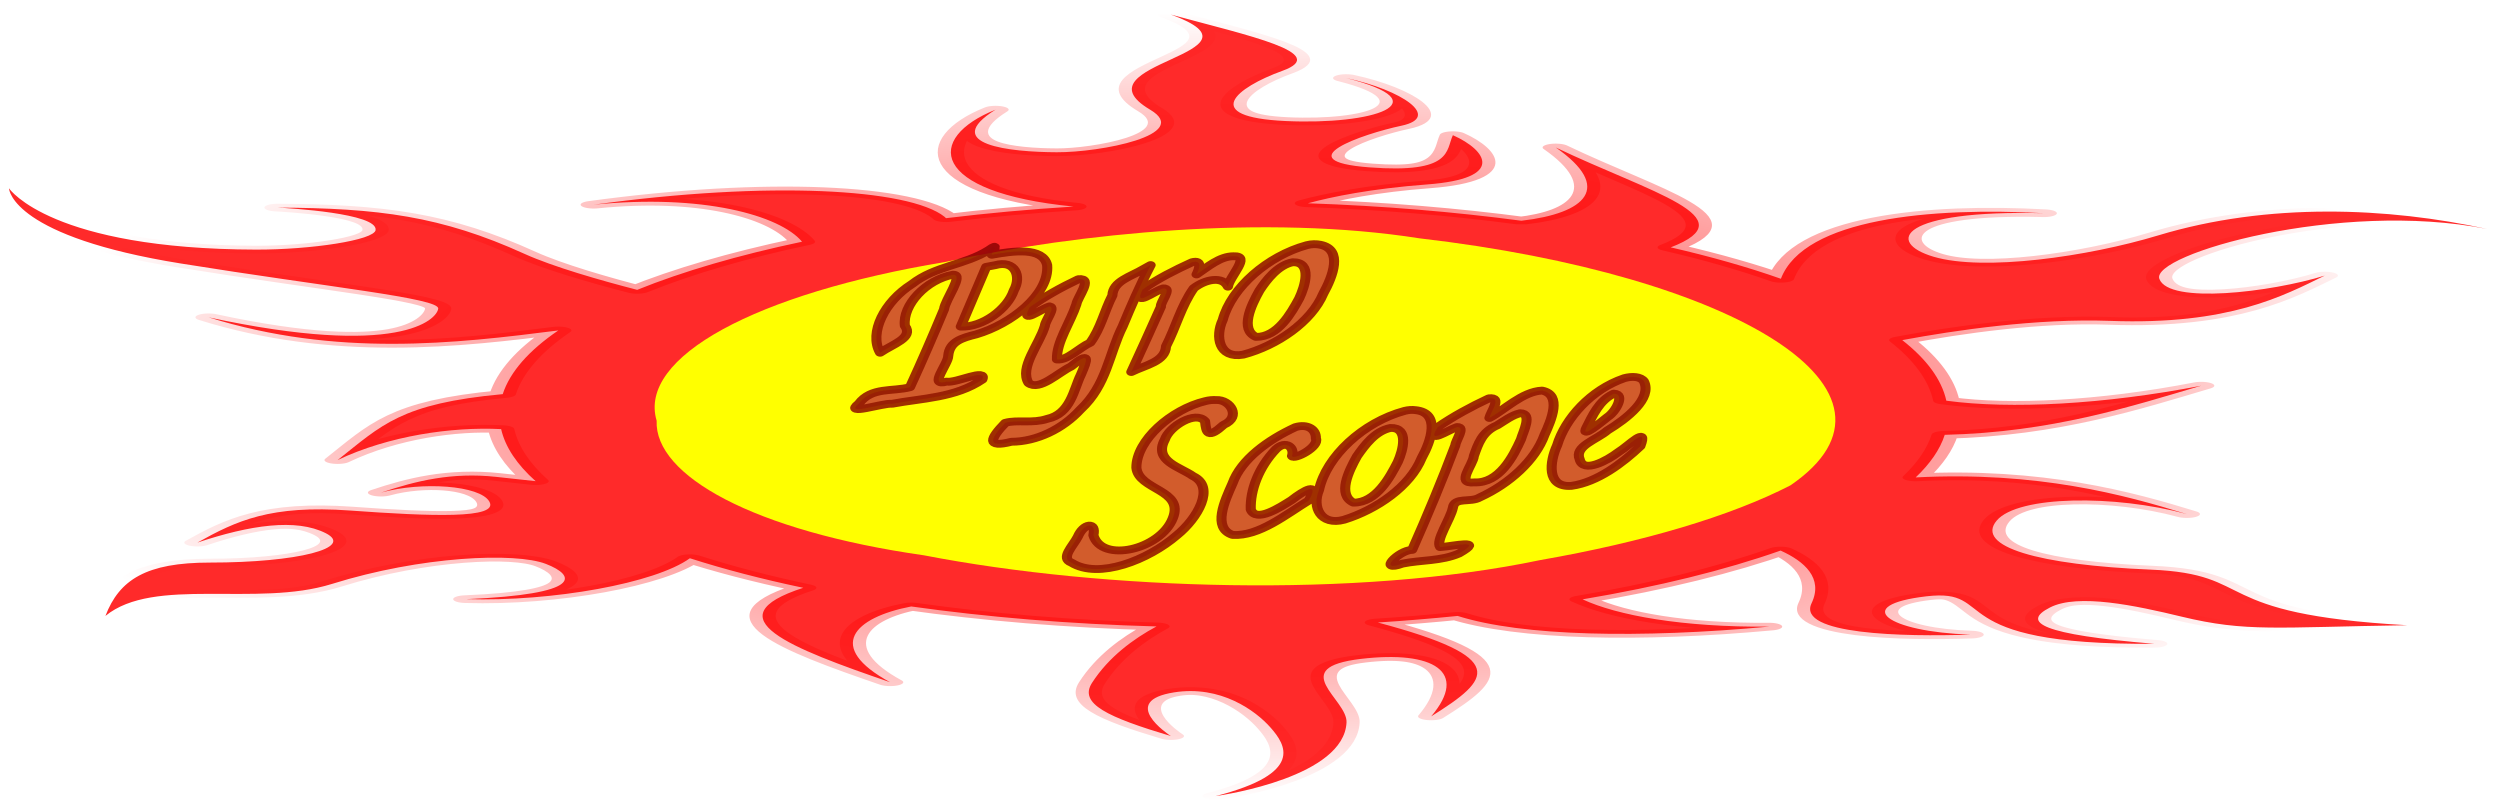 <?xml version="1.0" encoding="UTF-8" standalone="no"?>
<!-- Created with Inkscape (http://www.inkscape.org/) -->
<svg
   xmlns:dc="http://purl.org/dc/elements/1.1/"
   xmlns:cc="http://creativecommons.org/ns#"
   xmlns:rdf="http://www.w3.org/1999/02/22-rdf-syntax-ns#"
   xmlns:svg="http://www.w3.org/2000/svg"
   xmlns="http://www.w3.org/2000/svg"
   xmlns:xlink="http://www.w3.org/1999/xlink"
   xmlns:sodipodi="http://sodipodi.sourceforge.net/DTD/sodipodi-0.dtd"
   xmlns:inkscape="http://www.inkscape.org/namespaces/inkscape"
   height="48"
   id="img"
   inkscape:version="0.46"
   sodipodi:docname="logo-wide.svg"
   sodipodi:version="0.32"
   version="1.0"
   width="150"
   inkscape:output_extension="org.inkscape.output.svg.inkscape">
  <sodipodi:namedview
     bordercolor="#666666"
     borderopacity="1.0"
     grid_units="mm"
     height="297mm"
     id="base"
     inkscape:current-layer="layer1"
     inkscape:cx="75"
     inkscape:cy="24"
     inkscape:document-units="mm"
     inkscape:pageopacity="0.0"
     inkscape:pageshadow="2"
     inkscape:window-height="885"
     inkscape:window-width="1679"
     inkscape:window-x="236"
     inkscape:window-y="121"
     inkscape:zoom="3.7193817"
     pagecolor="#ffffff"
     showgrid="false"
     units="mm"
     width="210mm">
    <inkscape:grid
       empspacing="5"
       empopacity="0.4"
       opacity="0.2"
       empcolor="#0000ff"
       color="#0000ff"
       spacingy="5mm"
       spacingx="5mm"
       originy="0px"
       originx="0px"
       type="xygrid"
       id="GridFromPre046Settings"
       units="mm"
       visible="true"
       enabled="true" />
  </sodipodi:namedview>
  <defs
     id="defs">
    <linearGradient
       inkscape:collect="always"
       id="linearGradient8203">
      <stop
         style="stop-color:#000000;stop-opacity:1;"
         offset="0"
         id="stop8205" />
      <stop
         style="stop-color:#000000;stop-opacity:0;"
         offset="1"
         id="stop8207" />
    </linearGradient>
    <linearGradient
       inkscape:collect="always"
       id="linearGradient8071">
      <stop
         style="stop-color:#ffff00;stop-opacity:1;"
         offset="0"
         id="stop8073" />
      <stop
         style="stop-color:#ffff00;stop-opacity:0;"
         offset="1"
         id="stop8075" />
    </linearGradient>
    <linearGradient
       inkscape:collect="always"
       id="linearGradient7909">
      <stop
         style="stop-color:#ff0000;stop-opacity:1;"
         offset="0"
         id="stop7911" />
      <stop
         style="stop-color:#ff0000;stop-opacity:0;"
         offset="1"
         id="stop7913" />
    </linearGradient>
    <linearGradient
       inkscape:collect="always"
       id="linearGradient7761">
      <stop
         style="stop-color:#ff0000;stop-opacity:1;"
         offset="0"
         id="stop7763" />
      <stop
         style="stop-color:#ff0000;stop-opacity:0;"
         offset="1"
         id="stop7765" />
    </linearGradient>
    <linearGradient
       inkscape:collect="always"
       id="linearGradient7747">
      <stop
         style="stop-color:#ff0000;stop-opacity:1;"
         offset="0"
         id="stop7749" />
      <stop
         style="stop-color:#ff0000;stop-opacity:0;"
         offset="1"
         id="stop7751" />
    </linearGradient>
    <linearGradient
       inkscape:collect="always"
       id="linearGradient5338">
      <stop
         style="stop-color:#000000;stop-opacity:1;"
         offset="0"
         id="stop5340" />
      <stop
         style="stop-color:#000000;stop-opacity:0;"
         offset="1"
         id="stop5342" />
    </linearGradient>
    <linearGradient
       id="linearGradient4944">
      <stop
         id="stop4946"
         offset="0"
         style="stop-color:#fff62b;stop-opacity:1;" />
      <stop
         id="stop4948"
         offset="1"
         style="stop-color:#fffd0d;stop-opacity:0;" />
    </linearGradient>
    <inkscape:perspective
       id="perspective9"
       inkscape:persp3d-origin="121.42187 : 86.802094 : 1"
       inkscape:vp_z="242.84373 : 130.20314 : 1"
       inkscape:vp_y="0 : 1000 : 0"
       inkscape:vp_x="0 : 130.20314 : 1"
       sodipodi:type="inkscape:persp3d" />
    <filter
       height="1.401"
       y="-0.201"
       width="1.404"
       x="-0.202"
       id="filter4936"
       inkscape:collect="always">
      <feGaussianBlur
         id="feGaussianBlur4938"
         stdDeviation="10.755"
         inkscape:collect="always" />
    </filter>
    <filter
       inkscape:collect="always"
       id="filter5356">
      <feGaussianBlur
         inkscape:collect="always"
         stdDeviation="0.429"
         id="feGaussianBlur5358" />
    </filter>
    <radialGradient
       inkscape:collect="always"
       xlink:href="#linearGradient5338"
       id="radialGradient5371"
       gradientUnits="userSpaceOnUse"
       gradientTransform="matrix(1,0,0,0.533,270.579,458.425)"
       cx="-156.243"
       cy="889.745"
       fx="-156.243"
       fy="889.745"
       r="56.028" />
    <radialGradient
       inkscape:collect="always"
       xlink:href="#linearGradient5338"
       id="radialGradient7208"
       gradientUnits="userSpaceOnUse"
       gradientTransform="matrix(1,0,0,0.533,74.721,453.574)"
       cx="-156.243"
       cy="889.745"
       fx="-156.243"
       fy="889.745"
       r="56.028" />
    <clipPath
       id="clipPath">
      <path
         style="font-size:40px;font-style:normal;font-weight:normal;line-height:80%;opacity:0.9;fill:#ffff00;fill-opacity:1;stroke:none;stroke-width:1px;stroke-linecap:butt;stroke-linejoin:miter;stroke-opacity:1;font-family:Bitstream Vera Sans"
         d="M -135.831,924.299 L -137.632,926.314 L -134.882,925.787 C -124.196,923.74 -124.078,923.717 -120.632,921.428 L -120.512,921.039 C -122.74,921.71 -123.687,921.932 -127.149,922.636 C -126.971,922.072 -126.793,921.509 -126.62,920.987 C -126.384,920.249 -126.148,919.512 -125.836,918.434 C -125.075,916.089 -125.008,915.832 -124.386,914.043 C -121.775,913.379 -119.54,912.3 -116.991,910.467 C -113.982,908.302 -111.89,905.051 -111.547,901.971 C -111.232,899.142 -113.28,898.19 -117.798,899.055 C -118.19,899.131 -118.623,899.213 -119.531,899.428 L -119.179,898.343 L -121.969,900.262 C -125.109,901.189 -126.942,902.11 -129.001,903.686 C -132.327,906.278 -134.331,909.431 -134.697,912.719 C -134.831,913.926 -134.766,914.728 -134.404,915.962 L -131.249,913.525 C -131.559,912.158 -131.602,911.515 -131.491,910.516 C -131.246,908.311 -130.106,906.016 -128.518,904.53 C -127.062,903.192 -125.671,902.437 -123.046,901.649 C -125.148,908.446 -128.109,917.444 -130.213,923.223 L -135.831,924.299 M -119.984,900.737 C -119.39,900.582 -118.757,900.42 -118.443,900.36 C -115.968,899.886 -114.775,900.92 -115.044,903.334 C -115.534,907.745 -118.685,911.525 -122.456,912.247 C -122.888,912.33 -123.198,912.349 -123.813,912.344 L -119.984,900.737 M -118.596,932.523 C -117.396,932.456 -115.682,932.25 -114.307,931.987 C -111.557,931.46 -109.897,930.368 -107.376,927.401 C -104.81,924.384 -104.602,923.896 -102.473,916.85 C -100.352,909.886 -99.259,906.622 -97.409,901.747 C -97.952,902.136 -98.412,902.469 -98.579,902.582 L -100.032,903.553 C -100.243,903.716 -100.571,903.901 -100.948,904.176 L -104.469,914.748 C -108.684,918.08 -108.895,918.243 -109.563,918.371 C -110.073,918.469 -110.362,917.954 -110.279,917.205 C -110.177,916.289 -109.61,914.307 -108.535,911.21 C -107.095,906.902 -106.286,904.466 -106.244,904.091 C -106.212,903.8 -106.385,903.63 -106.621,903.675 C -107.053,903.758 -109.724,905.654 -113.256,908.367 L -113.499,909.513 C -111.541,908.161 -111.086,907.87 -110.654,907.787 C -110.261,907.712 -110.092,907.924 -110.134,908.298 C -110.217,909.047 -110.631,910.349 -111.981,914.191 C -113.327,917.992 -113.625,918.945 -113.746,920.027 C -113.894,921.359 -113.415,922.245 -112.63,922.094 C -111.883,921.951 -108.518,919.352 -104.726,916.019 C -107.066,923.92 -107.066,923.92 -107.708,925.55 C -108.573,927.793 -109.918,928.824 -112.472,929.314 C -113.611,929.532 -114.457,929.531 -116.71,929.392 L -118.596,932.523 M -98.693,919.302 L -95.534,917.516 L -91.269,905.092 C -89.817,903.795 -88.867,903.206 -87.807,903.003 C -86.942,902.837 -86.469,903.072 -85.868,903.894 L -84.25,899.715 C -84.968,899.608 -85.273,899.585 -85.666,899.66 C -86.373,899.796 -87.24,900.329 -88.389,901.322 L -90.905,903.556 C -90.829,903.215 -90.727,902.992 -90.714,902.867 C -90.247,901.434 -90.179,901.177 -90.156,900.969 C -90.129,900.719 -90.341,900.556 -90.616,900.609 C -91.127,900.707 -94.783,903.158 -97.351,905.157 L -97.594,906.303 C -95.342,904.732 -95.098,904.603 -94.626,904.513 C -94.115,904.415 -93.912,904.661 -93.977,905.244 C -94.042,905.826 -94.652,907.858 -95.323,909.737 L -98.693,919.302 M -74.36,897.495 C -75.932,897.796 -78.58,899.484 -81.102,901.759 C -83.838,904.238 -86.088,908.905 -86.546,913.025 C -86.828,915.563 -85.673,916.93 -83.591,916.531 C -82.491,916.321 -81.345,915.694 -79.426,914.349 C -77.333,912.807 -75.92,911.519 -75.102,910.384 C -73.281,907.836 -71.57,903.517 -71.251,900.646 C -71.001,898.399 -72.278,897.096 -74.36,897.495 M -76.621,899.842 C -75.049,899.541 -74.248,900.976 -74.526,903.472 C -74.72,905.22 -75.511,907.49 -76.72,909.717 C -78.083,912.299 -79.641,913.86 -81.134,914.146 C -82.745,914.455 -83.595,913.111 -83.331,910.739 C -82.794,905.912 -79.371,900.369 -76.621,899.842 M -105.91,948.705 L -108.12,953.364 C -106.963,955.057 -105.218,955.619 -102.665,955.129 C -96.654,953.978 -90.183,947.647 -89.595,942.362 C -89.405,940.656 -89.936,939.903 -92.575,938.046 C -95.179,936.223 -95.572,935.606 -95.373,933.817 C -95.072,931.112 -92.888,928.413 -90.57,927.969 C -88.92,927.653 -88.414,928.289 -88.278,930.869 L -85.467,928.417 C -85.449,926.173 -86.502,925.275 -88.584,925.674 C -92.631,926.449 -97.755,932.074 -98.213,936.194 C -98.421,938.066 -97.749,939.282 -95.679,940.718 C -93.257,942.453 -92.675,943.441 -92.888,945.355 C -93.249,948.601 -96.515,952.037 -99.933,952.692 C -101.622,953.016 -103.263,952.556 -104.185,951.511 C -104.903,950.712 -105.12,949.898 -105.231,948.127 L -105.91,948.705 M -74.369,941.645 C -77.648,944.513 -79.86,946.077 -81.117,946.318 C -82.531,946.589 -83.227,945.582 -83.005,943.584 C -82.782,941.587 -82.015,938.833 -81.051,936.734 C -80.02,934.378 -78.873,933.059 -77.734,932.841 C -76.791,932.66 -76.368,933.353 -76.376,935.146 L -73.94,933.295 C -73.877,933.079 -73.854,932.871 -73.849,932.83 C -73.65,931.04 -74.39,930.082 -75.765,930.346 C -76.472,930.481 -76.922,930.73 -78.448,932 C -81.612,934.52 -82.31,935.265 -83.364,937.137 C -84.714,939.595 -85.932,943.29 -86.219,945.87 C -86.488,948.283 -85.584,949.495 -83.777,949.149 C -81.892,948.788 -78.485,946.506 -74.595,942.991 L -74.369,941.645 M -60.646,927.449 C -62.217,927.75 -64.866,929.439 -67.387,931.714 C -70.124,934.193 -72.373,938.859 -72.831,942.979 C -73.114,945.518 -71.958,946.885 -69.876,946.486 C -68.776,946.275 -67.63,945.648 -65.712,944.303 C -63.618,942.762 -62.206,941.473 -61.388,940.339 C -59.566,937.791 -57.855,933.472 -57.536,930.6 C -57.286,928.353 -58.564,927.05 -60.646,927.449 M -62.906,929.796 C -61.335,929.495 -60.533,930.93 -60.811,933.427 C -61.005,935.175 -61.796,937.444 -63.005,939.671 C -64.369,942.254 -65.927,943.815 -67.42,944.101 C -69.03,944.41 -69.88,943.066 -69.617,940.694 C -69.08,935.866 -65.656,930.323 -62.906,929.796 M -61.044,952.939 L -62.371,954.497 C -61.236,954.32 -56.885,953.568 -55.706,953.342 C -55.392,953.282 -54.842,953.177 -53.855,952.947 L -52.521,951.673 L -56.894,952.266 L -54.022,943.041 C -53.255,943.057 -52.827,943.016 -52.159,942.888 C -50.431,942.557 -49.446,942.002 -47.727,940.369 C -45.543,938.362 -44.713,937.47 -44.119,936.623 C -42.508,934.238 -40.755,929.544 -40.454,926.839 C -40.232,924.842 -40.909,923.668 -42.206,923.916 C -43.148,924.097 -44.554,924.977 -46.303,926.534 L -49.798,929.607 C -49.629,929.126 -49.499,928.653 -49.393,928.389 C -48.864,926.74 -48.57,925.828 -48.551,925.662 C -48.524,925.412 -48.766,925.173 -49.041,925.226 C -49.434,925.301 -52.815,927.7 -55.926,930.088 L -56.282,931.215 C -55.748,930.909 -55.254,930.611 -55.087,930.498 C -53.888,929.739 -53.643,929.61 -53.329,929.55 C -52.857,929.46 -52.629,929.823 -52.712,930.572 C -52.878,932.07 -56.439,943.341 -59.62,952.585 L -61.044,952.939 M -53.035,940.042 C -52.175,937.148 -51.409,934.762 -50.817,932.897 C -50.755,932.682 -50.577,932.118 -50.336,931.339 C -46.798,928.217 -45.541,927.284 -44.519,927.088 C -43.734,926.938 -43.325,927.756 -43.477,929.129 C -43.686,931.001 -44.495,933.437 -45.732,935.914 C -47.066,938.573 -48.54,940.077 -50.151,940.386 C -51.133,940.574 -52.157,940.444 -53.035,940.042 M -28.095,932.373 C -31.343,935.642 -33.358,937.168 -34.851,937.454 C -35.833,937.643 -36.579,937.093 -36.734,936.064 C -36.817,935.428 -36.805,934.978 -36.671,933.771 C -34.774,932.267 -33.498,931.168 -30.976,928.893 C -28.665,926.78 -27.688,925.249 -27.479,923.376 C -27.317,921.919 -28.084,921.211 -29.459,921.475 C -30.324,921.64 -30.975,921.969 -31.939,922.683 C -33.534,923.884 -34.994,925.264 -35.93,926.42 C -37.636,928.621 -39.481,933.454 -39.856,936.825 C -40.129,939.28 -39.083,940.587 -37.079,940.203 C -34.761,939.759 -31.699,937.462 -28.23,933.579 L -28.095,932.373 M -36.387,932.25 C -35.224,927.67 -33.032,923.87 -31.343,923.546 C -30.675,923.418 -30.322,924.043 -30.433,925.041 C -30.664,927.122 -31.864,928.574 -36.387,932.25"
         id="text5094" />
    </clipPath>
    <filter
       id="filter"
       height="2"
       width="2"
       x="-0.5"
       y="-0.5">
      <feGaussianBlur
         stdDeviation="5.0"
         id="feGaussianBlur7232" />
    </filter>
    <clipPath
       id="clipPath8">
      <path
         style="font-size:40px;font-style:normal;font-weight:normal;line-height:80%;opacity:0.8;fill:#aa0044;fill-opacity:1;stroke:url(#radialGradient7208);stroke-width:1px;stroke-linecap:butt;stroke-linejoin:miter;stroke-opacity:1;filter:url(#filter5356);font-family:Bitstream Vera Sans"
         d="M -118.242,899.402 C -121.679,902.178 -125.76,902.245 -129.038,905.546 C -132.916,908.695 -135.155,914.345 -133.556,917.99 C -131.854,916.468 -128.789,915.304 -130.071,913.123 C -130.436,909.37 -127.099,904.765 -123.29,903.884 C -121.716,903.859 -124.385,908.318 -124.567,910.121 C -126.091,914.825 -127.672,919.526 -129.353,924.217 C -131.788,925.054 -134.766,924.138 -136.525,927.172 C -138.775,929.509 -133.141,927.025 -131.879,927.214 C -127.73,926.206 -122.969,926.164 -119.198,922.844 C -118.481,920.665 -122.811,923.528 -124.218,923.209 C -126.851,924.224 -123.984,920.052 -123.98,918.563 C -123.799,915.95 -122.055,915.321 -120.047,914.67 C -115.222,912.832 -109.731,907.488 -110.079,902.165 C -110.681,898.799 -114.971,899.617 -117.859,900.283 C -117.865,899.61 -116.686,897.975 -118.242,899.402 z M -117.378,902.163 C -114.618,901.168 -113.63,904.132 -114.761,906.721 C -115.629,910.077 -119.119,913.411 -122.218,913.273 C -121.026,909.672 -119.835,906.071 -118.643,902.47 C -118.221,902.366 -117.799,902.262 -117.378,902.163 z M -96.452,902.8 C -98.273,904.215 -100.813,905 -100.915,907.634 C -102.032,910.434 -102.554,913.607 -104.032,916.179 C -105.499,917.003 -107.218,919.42 -108.701,919.21 C -108.804,916.069 -106.813,912.541 -105.973,909.227 C -105.833,907.982 -103.561,904.4 -105.674,904.694 C -108.022,906.122 -110.554,907.909 -112.55,909.798 C -113.868,913.052 -111.262,910.254 -109.735,909.608 C -108.862,909.831 -110.36,912.221 -110.395,913.108 C -111.16,916.479 -114.028,920.621 -112.689,923.474 C -111.153,924.964 -108.53,921.57 -106.728,920.485 C -103.947,917.529 -104.42,919.246 -105.343,921.972 C -106.369,924.647 -106.748,929.025 -110.075,929.942 C -112.133,930.819 -114.278,930.047 -115.951,930.654 C -118.085,933.463 -118.677,935.26 -115.107,934.078 C -111.598,934.069 -107.923,931.796 -105.434,928.296 C -101.696,923.842 -101.416,918.228 -99.474,913.229 C -98.269,909.525 -97.034,905.819 -95.539,902.148 C -95.843,902.365 -96.148,902.583 -96.452,902.8 z M -89.714,901.637 C -92.066,903.018 -94.597,904.634 -96.66,906.563 C -97.98,909.905 -95.248,906.948 -93.754,906.356 C -92.46,906.264 -94.226,908.895 -94.092,909.666 C -95.456,913.604 -96.852,917.54 -98.259,921.474 C -96.281,920.202 -93.499,919.656 -93.375,916.819 C -91.99,913.374 -91.26,909.558 -89.486,906.334 C -87.821,904.671 -85.448,904.115 -84.678,906.049 C -84.48,904.243 -81.359,900.397 -83.887,900.552 C -85.793,900.546 -87.515,902.477 -89.088,903.839 C -88.686,902.852 -88.254,901.119 -89.714,901.637 z M -73.57,898.544 C -79.027,900.456 -84.167,906.161 -85.405,912.043 C -86.504,915.069 -85.949,919.119 -82.53,918.333 C -77.865,916.74 -72.967,912.481 -71.274,907.293 C -69.949,904.219 -68.468,899.312 -71.7,898.472 C -72.271,898.326 -72.907,898.321 -73.57,898.544 z M -75.566,901.631 C -72.778,901.565 -73.851,905.983 -74.664,908.179 C -75.795,910.834 -77.66,915.172 -80.732,915.125 C -83.011,913.786 -81.449,909.49 -80.252,906.76 C -79.274,904.843 -77.664,902.143 -75.566,901.631 z M -87.85,926.734 C -92.548,928.172 -97.572,933.764 -97.54,938.772 C -97.217,942.884 -90.775,942.685 -92.429,947.911 C -94.155,953.568 -102.411,956.04 -103.582,950.971 C -103.153,948.462 -104.939,948.753 -105.773,951.244 C -106.43,952.921 -108.304,955.138 -106.629,955.945 C -102.842,958.979 -95.913,955.478 -91.869,950.986 C -88.961,947.962 -86.365,942.255 -89.596,940.273 C -91.369,938.625 -95.163,937.587 -93.553,933.713 C -92.937,931.285 -89.19,928.37 -87.894,930.37 C -87.706,932.564 -87.498,933.591 -85.284,931.018 C -82.723,929.584 -84.399,926.396 -86.326,926.538 C -86.816,926.502 -87.326,926.556 -87.85,926.734 z M -75.186,931.435 C -78.952,933.674 -82.813,937.194 -84.04,941.627 C -85.107,944.719 -86.911,949.649 -84.022,950.914 C -80.325,951.222 -76.499,947.185 -73.327,944.697 C -71.759,941.235 -73.891,942.77 -75.721,944.615 C -77.336,945.912 -80.715,948.766 -81.468,946.321 C -81.575,942.847 -80.353,938.66 -77.91,935.393 C -76.523,933.714 -75.263,935.149 -75.677,936.652 C -75.463,937.455 -71.788,935.038 -72.318,933.463 C -72.282,931.81 -73.517,930.795 -75.186,931.435 z M -59.841,928.495 C -65.611,930.486 -70.842,936.654 -71.888,942.831 C -72.899,945.869 -71.629,949.313 -68.367,948.17 C -63.792,946.342 -59.072,942.142 -57.454,937.011 C -56.115,933.903 -54.77,928.825 -58.324,928.364 C -58.789,928.281 -59.317,928.324 -59.841,928.495 z M -47.994,926.226 C -50.441,927.692 -53.031,929.488 -55.18,931.421 C -56.833,934.695 -54.021,932.123 -52.475,931.412 C -51.261,931.377 -52.678,933.84 -52.721,934.704 C -54.572,941.009 -56.612,947.295 -58.791,953.622 C -60.661,953.639 -63.763,957.803 -60.166,956.103 C -57.552,955.414 -54.714,955.669 -52.225,954.273 C -48.496,951.515 -53.003,952.975 -54.861,953.114 C -55.523,951.895 -53.434,948.157 -53.067,945.997 C -52.847,943.988 -50.58,945.144 -49.295,944.134 C -45.167,941.702 -41.506,937.485 -40.194,932.832 C -39.236,930.15 -37.704,925.569 -40.539,924.83 C -43.281,924.992 -45.882,928.384 -47.938,929.779 C -47.749,928.667 -46.096,925.922 -47.994,926.226 z M -28.965,922.58 C -33.645,924.624 -37.272,929.843 -38.427,934.734 C -39.473,937.682 -39.954,942.385 -36.417,942.049 C -32.795,941.406 -29.263,937.966 -26.728,934.879 C -25.6,931.027 -28.26,934.739 -29.775,935.914 C -31.369,937.468 -34.752,939.862 -35.251,937.244 C -36.044,934.874 -32.865,933.722 -31.369,932.046 C -28.667,929.942 -25.022,926.285 -26.233,923.139 C -26.706,922.278 -27.897,922.204 -28.965,922.58 z M -30.447,925.378 C -28.82,925.453 -30.154,928.623 -31.305,929.583 C -32.211,930.482 -35.136,933.695 -34.306,931.547 C -33.464,929.45 -32.556,926.614 -30.447,925.378 z M -61.836,931.582 C -59.199,931.466 -60.072,935.622 -60.806,937.717 C -61.912,940.476 -63.816,945.095 -67.032,945.082 C -69.335,943.663 -67.714,939.409 -66.552,936.718 C -65.488,934.75 -64.003,932.135 -61.836,931.582 z M -43.607,928.917 C -41.821,928.956 -43.206,932.276 -43.501,933.638 C -44.585,936.697 -46.512,941.635 -50.074,941.42 C -52.73,941.811 -50.235,938.276 -50.122,936.658 C -49.513,934.48 -48.996,932.27 -46.823,931.093 C -45.79,930.271 -44.733,929.24 -43.607,928.917 z"
         id="text5096" />
    </clipPath>
    <filter
       id="filtera"
       height="2"
       width="2"
       x="-0.5"
       y="-0.5">
      <feGaussianBlur
         stdDeviation="5.0"
         id="feGaussianBlur7237" />
    </filter>
    <filter
       inkscape:collect="always"
       id="filter7709">
      <feGaussianBlur
         inkscape:collect="always"
         stdDeviation="2.299"
         id="feGaussianBlur7711" />
    </filter>
    <radialGradient
       inkscape:collect="always"
       xlink:href="#linearGradient7747"
       id="radialGradient7753"
       cx="-79.022"
       cy="925.226"
       fx="-79.022"
       fy="925.226"
       r="58.028"
       gradientTransform="matrix(1,0,0,0.549,0,417.271)"
       gradientUnits="userSpaceOnUse" />
    <radialGradient
       inkscape:collect="always"
       xlink:href="#linearGradient7747"
       id="radialGradient7759"
       gradientUnits="userSpaceOnUse"
       gradientTransform="matrix(1,0,0,0.549,0,417.271)"
       cx="-79.022"
       cy="925.226"
       fx="-79.022"
       fy="925.226"
       r="58.028" />
    <linearGradient
       inkscape:collect="always"
       xlink:href="#linearGradient7761"
       id="linearGradient7769"
       x1="-312.608"
       y1="904.865"
       x2="-201.435"
       y2="904.865"
       gradientUnits="userSpaceOnUse"
       gradientTransform="translate(376.28,18.57)" />
    <filter
       inkscape:collect="always"
       id="filter7903">
      <feGaussianBlur
         inkscape:collect="always"
         stdDeviation="1.237"
         id="feGaussianBlur7905" />
    </filter>
    <radialGradient
       inkscape:collect="always"
       xlink:href="#linearGradient8071"
       id="radialGradient8077"
       cx="119.259"
       cy="923.435"
       fx="119.259"
       fy="923.435"
       r="55.587"
       gradientTransform="matrix(1,0,0,0.53,0,434.396)"
       gradientUnits="userSpaceOnUse" />
    <radialGradient
       inkscape:collect="always"
       xlink:href="#linearGradient8071"
       id="radialGradient8081"
       gradientUnits="userSpaceOnUse"
       gradientTransform="matrix(1,0,0,0.53,0,434.396)"
       cx="119.259"
       cy="923.435"
       fx="119.259"
       fy="923.435"
       r="55.587" />
    <radialGradient
       inkscape:collect="always"
       xlink:href="#linearGradient8203"
       id="radialGradient8211"
       cx="-79.022"
       cy="925.226"
       fx="-79.022"
       fy="925.226"
       r="58.028"
       gradientTransform="matrix(1,0,0,0.549,0,417.271)"
       gradientUnits="userSpaceOnUse" />
    <radialGradient
       inkscape:collect="always"
       xlink:href="#linearGradient8203"
       id="radialGradient2449"
       gradientUnits="userSpaceOnUse"
       gradientTransform="matrix(1,0,0,0.549,0,417.271)"
       cx="-79.022"
       cy="925.226"
       fx="-79.022"
       fy="925.226"
       r="58.028" />
    <radialGradient
       inkscape:collect="always"
       xlink:href="#linearGradient7909"
       id="radialGradient2467"
       gradientUnits="userSpaceOnUse"
       gradientTransform="matrix(1,0,0,1.072,0,-65.941)"
       cx="121.259"
       cy="921.435"
       fx="121.259"
       fy="921.435"
       r="119.436" />
    <radialGradient
       inkscape:collect="always"
       xlink:href="#linearGradient8203"
       id="radialGradient2470"
       gradientUnits="userSpaceOnUse"
       gradientTransform="matrix(1,0,0,0.553,0,412.34)"
       cx="119.259"
       cy="923.435"
       fx="119.259"
       fy="923.435"
       r="59.187" />
    <radialGradient
       inkscape:collect="always"
       xlink:href="#linearGradient8203"
       id="radialGradient2473"
       gradientUnits="userSpaceOnUse"
       gradientTransform="matrix(1,0,0,0.549,0,416.891)"
       cx="119.259"
       cy="923.435"
       fx="119.259"
       fy="923.435"
       r="59.701" />
    <radialGradient
       inkscape:collect="always"
       xlink:href="#linearGradient8203"
       id="radialGradient2475"
       gradientUnits="userSpaceOnUse"
       gradientTransform="matrix(1,0,0,0.55,-267.467,383.189)"
       cx="118.213"
       cy="922.47"
       fx="118.213"
       fy="922.47"
       r="58.701" />
    <linearGradient
       inkscape:collect="always"
       xlink:href="#linearGradient7761"
       id="linearGradient2477"
       gradientUnits="userSpaceOnUse"
       gradientTransform="translate(108.813,-13.08)"
       x1="-312.608"
       y1="904.865"
       x2="-201.435"
       y2="904.865" />
    <radialGradient
       inkscape:collect="always"
       xlink:href="#linearGradient7747"
       id="radialGradient2489"
       gradientUnits="userSpaceOnUse"
       gradientTransform="matrix(1,0,0,0.549,0,417.271)"
       cx="-79.022"
       cy="925.226"
       fx="-79.022"
       fy="925.226"
       r="58.028" />
    <radialGradient
       inkscape:collect="always"
       xlink:href="#linearGradient7747"
       id="radialGradient2493"
       gradientUnits="userSpaceOnUse"
       gradientTransform="matrix(1,0,0,0.549,0,417.271)"
       cx="-79.022"
       cy="925.226"
       fx="-79.022"
       fy="925.226"
       r="58.028" />
    <radialGradient
       inkscape:collect="always"
       xlink:href="#linearGradient7747"
       id="radialGradient2502"
       gradientUnits="userSpaceOnUse"
       gradientTransform="matrix(1,0,0,0.549,0,417.271)"
       cx="-79.022"
       cy="925.226"
       fx="-79.022"
       fy="925.226"
       r="58.028" />
    <radialGradient
       inkscape:collect="always"
       xlink:href="#linearGradient7747"
       id="radialGradient2504"
       gradientUnits="userSpaceOnUse"
       gradientTransform="matrix(1,0,0,0.549,0,417.271)"
       cx="-79.022"
       cy="925.226"
       fx="-79.022"
       fy="925.226"
       r="58.028" />
    <radialGradient
       inkscape:collect="always"
       xlink:href="#linearGradient7747"
       id="radialGradient2506"
       gradientUnits="userSpaceOnUse"
       gradientTransform="matrix(1,0,0,0.549,0,417.271)"
       cx="-79.022"
       cy="925.226"
       fx="-79.022"
       fy="925.226"
       r="58.028" />
    <filter
       inkscape:collect="always"
       id="filter3261">
      <feGaussianBlur
         inkscape:collect="always"
         stdDeviation="0.432"
         id="feGaussianBlur3263" />
    </filter>
    <radialGradient
       inkscape:collect="always"
       xlink:href="#linearGradient8203"
       id="radialGradient2450"
       gradientUnits="userSpaceOnUse"
       gradientTransform="matrix(1,0,0,0.549,0,416.891)"
       cx="119.259"
       cy="923.435"
       fx="119.259"
       fy="923.435"
       r="59.701" />
    <radialGradient
       inkscape:collect="always"
       xlink:href="#linearGradient8203"
       id="radialGradient2452"
       gradientUnits="userSpaceOnUse"
       gradientTransform="matrix(1,0,0,0.553,0,412.34)"
       cx="119.259"
       cy="923.435"
       fx="119.259"
       fy="923.435"
       r="59.187" />
    <radialGradient
       inkscape:collect="always"
       xlink:href="#linearGradient7909"
       id="radialGradient2454"
       gradientUnits="userSpaceOnUse"
       gradientTransform="matrix(1,0,0,1.072,0,-65.941)"
       cx="121.259"
       cy="921.435"
       fx="121.259"
       fy="921.435"
       r="119.436" />
  </defs>
  <g
     transform="translate(0,-791.956)"
     inkscape:label="Blazing Sun"
     inkscape:groupmode="layer"
     id="layer1">
    <g
       id="g2443"
       transform="matrix(0.63,0,0,0.185,-1.398,645.811)">
      <path
         id="path7250"
         d="M 66.358,920.183 L 64.558,922.198 M 64.558,922.198 L 67.308,921.671 M 67.308,921.671 C 77.994,919.624 78.112,919.601 81.557,917.312 M 77.804,909.926 C 80.415,909.263 82.65,908.183 85.199,906.351 M 73.188,899.57 C 69.863,902.162 67.858,905.315 67.493,908.603 M 67.493,908.603 C 67.359,909.81 67.423,910.612 67.786,911.846 M 67.786,911.846 L 70.94,909.408 M 73.671,900.414 C 75.127,899.076 76.518,898.321 79.144,897.533 M 79.144,897.533 C 77.042,904.33 74.08,913.328 71.976,919.107 M 82.206,896.62 C 82.8,896.466 83.433,896.304 83.747,896.244 M 83.747,896.244 C 86.222,895.77 87.414,896.804 87.146,899.217 M 87.146,899.217 C 86.655,903.628 83.505,907.409 79.733,908.131 M 83.594,928.407 C 84.793,928.34 86.508,928.134 87.883,927.87 M 87.883,927.87 C 90.633,927.344 92.292,926.252 94.814,923.284 M 101.242,900.06 L 97.721,910.632 M 88.934,904.251 L 88.691,905.397 M 88.691,905.397 C 90.648,904.045 91.104,903.754 91.536,903.671 M 91.536,903.671 C 91.929,903.596 92.097,903.808 92.056,904.182 M 92.056,904.182 C 91.972,904.931 91.558,906.232 90.208,910.075 M 90.208,910.075 C 88.863,913.876 88.564,914.829 88.444,915.911 M 88.444,915.911 C 88.296,917.243 88.774,918.129 89.56,917.978 M 89.56,917.978 C 90.306,917.835 93.671,915.236 97.464,911.903 M 97.464,911.903 C 95.124,919.804 95.124,919.804 94.481,921.434 M 85.48,925.276 L 83.594,928.407 M 103.496,915.186 L 106.655,913.4 M 110.921,900.975 C 112.372,899.679 113.322,899.09 114.383,898.887 M 114.383,898.887 C 115.247,898.721 115.721,898.956 116.322,899.778 M 104.839,901.041 L 104.596,902.187 M 104.596,902.187 C 106.847,900.615 107.092,900.487 107.563,900.397 M 107.563,900.397 C 108.074,900.299 108.278,900.545 108.213,901.128 M 108.213,901.128 C 108.148,901.71 107.537,903.741 106.867,905.621 M 106.867,905.621 L 103.496,915.186 M 121.088,897.643 C 118.351,900.122 116.102,904.789 115.644,908.908 M 115.644,908.908 C 115.361,911.447 116.517,912.814 118.599,912.415 M 118.599,912.415 C 119.699,912.204 120.845,911.578 122.763,910.233 M 122.763,910.233 C 124.857,908.691 126.269,907.402 127.087,906.268 M 125.569,895.726 C 127.14,895.425 127.942,896.859 127.664,899.356 M 127.664,899.356 C 127.47,901.104 126.679,903.373 125.47,905.601 M 125.47,905.601 C 124.106,908.183 122.548,909.744 121.055,910.03 M 96.279,944.589 L 94.069,949.248 M 94.069,949.248 C 95.227,950.941 96.971,951.502 99.525,951.013 M 99.525,951.013 C 105.536,949.862 112.007,943.531 112.595,938.246 M 111.62,923.852 C 113.27,923.536 113.776,924.173 113.912,926.753 M 113.912,926.753 L 116.722,924.3 M 113.605,921.558 C 109.559,922.333 104.435,927.958 103.977,932.078 M 103.977,932.078 C 103.768,933.95 104.44,935.165 106.511,936.601 M 106.511,936.601 C 108.932,938.337 109.514,939.325 109.301,941.239 M 109.301,941.239 C 108.94,944.485 105.675,947.921 102.257,948.576 M 124.456,928.724 C 125.398,928.544 125.821,929.237 125.814,931.03 M 125.814,931.03 L 128.25,929.179 M 123.742,927.884 C 120.578,930.404 119.88,931.149 118.826,933.02 M 118.826,933.02 C 117.476,935.478 116.257,939.174 115.97,941.754 M 115.97,941.754 C 115.702,944.167 116.605,945.379 118.412,945.033 M 118.412,945.033 C 120.298,944.671 123.705,942.39 127.594,938.875 M 134.802,927.598 C 132.066,930.077 129.817,934.743 129.358,938.863 M 129.358,938.863 C 129.076,941.401 130.231,942.769 132.313,942.37 M 132.313,942.37 C 133.413,942.159 134.56,941.532 136.478,940.187 M 136.478,940.187 C 138.572,938.646 139.984,937.357 140.802,936.223 M 139.283,925.68 C 140.855,925.379 141.656,926.814 141.379,929.311 M 141.379,929.311 C 141.184,931.059 140.393,933.328 139.185,935.555 M 139.185,935.555 C 137.821,938.138 136.263,939.699 134.77,939.985 M 141.146,948.823 L 139.819,950.381 M 139.819,950.381 C 140.954,950.204 145.305,949.452 146.484,949.226 M 146.484,949.226 C 146.798,949.166 147.348,949.06 148.335,948.831 M 148.335,948.831 L 149.668,947.557 M 148.168,938.925 C 148.935,938.941 149.362,938.9 150.03,938.772 M 150.03,938.772 C 151.759,938.441 152.743,937.886 154.463,936.253 M 146.263,925.972 L 145.907,927.099 M 145.907,927.099 C 146.441,926.793 146.936,926.495 147.102,926.382 M 147.102,926.382 C 148.302,925.622 148.547,925.494 148.861,925.434 M 148.861,925.434 C 149.332,925.343 149.561,925.707 149.478,926.456 M 149.478,926.456 C 149.311,927.954 145.75,939.225 142.569,948.469 M 151.853,927.223 C 155.392,924.101 156.649,923.168 157.67,922.972 M 157.67,922.972 C 158.456,922.822 158.865,923.639 158.712,925.013 M 158.712,925.013 C 158.504,926.885 157.695,929.321 156.458,931.798 M 156.458,931.798 C 155.124,934.456 153.649,935.961 152.039,936.269 M 165.518,929.655 C 167.416,928.151 168.692,927.051 171.213,924.776 M 166.259,922.304 C 164.553,924.505 162.708,929.338 162.333,932.709 M 162.333,932.709 C 162.06,935.164 163.107,936.47 165.111,936.087 M 165.111,936.087 C 167.428,935.643 170.491,933.345 173.96,929.463 M 170.847,919.43 C 171.514,919.302 171.868,919.927 171.757,920.925 M 171.757,920.925 C 171.525,923.006 170.326,924.458 165.803,928.134"
         style="fill:url(#radialGradient2450);fill-opacity:1;stroke:#ffffff;stroke-width:10;stroke-opacity:1;filter:url(#filter)" />
      <path
         id="path7252"
         d="M 80.271,919.681 L 80.391,919.292 M 80.391,919.292 C 78.164,919.963 77.216,920.185 73.754,920.889 M 73.754,920.889 C 73.932,920.326 74.11,919.762 74.284,919.24 M 74.284,919.24 C 74.52,918.503 74.756,917.765 75.068,916.687 M 75.068,916.687 C 75.828,914.342 75.895,914.085 76.517,912.296 M 83.913,908.721 C 86.922,906.556 89.014,903.304 89.356,900.225 M 89.356,900.225 C 89.671,897.395 87.624,896.443 83.106,897.309 M 83.106,897.309 C 82.713,897.384 82.281,897.467 81.373,897.681 M 81.373,897.681 L 81.724,896.596 M 81.724,896.596 L 78.935,898.515 M 78.935,898.515 C 75.794,899.442 73.961,900.364 71.902,901.939 M 69.654,911.778 C 69.345,910.412 69.301,909.769 69.412,908.77 M 69.412,908.77 C 69.657,906.564 70.797,904.269 72.385,902.784 M 70.69,921.476 L 65.072,922.553 M 78.447,910.501 C 78.015,910.584 77.705,910.602 77.091,910.598 M 77.091,910.598 L 80.919,898.99 M 93.528,925.654 C 96.093,922.637 96.301,922.149 98.431,915.103 M 98.431,915.103 C 100.551,908.14 101.645,904.876 103.494,900.001 M 103.494,900.001 C 102.951,900.39 102.491,900.722 102.325,900.835 M 102.325,900.835 L 100.871,901.806 M 100.871,901.806 C 100.661,901.969 100.332,902.154 99.956,902.43 M 96.435,913.001 C 92.219,916.334 92.009,916.496 91.341,916.624 M 91.341,916.624 C 90.83,916.722 90.541,916.207 90.625,915.458 M 90.625,915.458 C 90.726,914.543 91.293,912.561 92.368,909.463 M 92.368,909.463 C 93.808,905.155 94.618,902.719 94.659,902.345 M 94.659,902.345 C 94.692,902.053 94.518,901.883 94.283,901.928 M 94.283,901.928 C 93.851,902.011 91.179,903.907 87.647,906.62 M 93.195,923.803 C 92.331,926.046 90.985,927.078 88.432,927.567 M 88.432,927.567 C 87.293,927.785 86.447,927.784 84.194,927.646 M 105.369,915.769 L 109.635,903.345 M 115.035,902.147 L 116.654,897.968 M 116.654,897.968 C 115.935,897.862 115.63,897.839 115.237,897.914 M 115.237,897.914 C 114.53,898.049 113.663,898.582 112.515,899.576 M 112.515,899.576 L 109.998,901.809 M 109.998,901.809 C 110.074,901.469 110.176,901.246 110.19,901.121 M 110.19,901.121 C 110.657,899.687 110.724,899.43 110.747,899.222 M 110.747,899.222 C 110.775,898.972 110.562,898.809 110.287,898.862 M 110.287,898.862 C 109.777,898.96 106.12,901.412 103.553,903.41 M 126.543,895.748 C 124.972,896.049 122.323,897.737 119.801,900.012 M 125.801,908.638 C 127.623,906.089 129.333,901.77 129.653,898.899 M 129.653,898.899 C 129.903,896.652 128.625,895.349 126.543,895.748 M 119.769,912.4 C 118.159,912.708 117.308,911.364 117.572,908.992 M 117.572,908.992 C 118.109,904.165 121.533,898.622 124.283,898.095 M 111.309,940.616 C 111.498,938.909 110.967,938.156 108.328,936.299 M 108.328,936.299 C 105.724,934.477 105.332,933.86 105.531,932.07 M 105.531,932.07 C 105.832,929.365 108.016,926.666 110.334,926.222 M 115.436,926.67 C 115.455,924.426 114.401,923.529 112.319,923.927 M 100.971,950.945 C 99.281,951.269 97.641,950.809 96.719,949.764 M 96.719,949.764 C 96,948.965 95.783,948.151 95.673,946.381 M 95.673,946.381 L 94.993,946.959 M 126.535,939.898 C 123.255,942.766 121.043,944.33 119.786,944.571 M 119.786,944.571 C 118.372,944.842 117.677,943.835 117.899,941.837 M 117.899,941.837 C 118.121,939.84 118.889,937.086 119.853,934.987 M 119.853,934.987 C 120.884,932.631 122.03,931.312 123.169,931.094 M 126.964,931.548 C 127.026,931.333 127.049,931.124 127.054,931.083 M 127.054,931.083 C 127.253,929.293 126.514,928.335 125.139,928.599 M 125.139,928.599 C 124.432,928.734 123.981,928.984 122.456,930.253 M 126.308,941.245 L 126.535,939.898 M 140.257,925.702 C 138.686,926.003 136.038,927.692 133.516,929.967 M 139.516,938.592 C 141.337,936.044 143.048,931.725 143.367,928.854 M 143.367,928.854 C 143.617,926.606 142.34,925.304 140.257,925.702 M 133.484,942.354 C 131.873,942.663 131.023,941.319 131.287,938.947 M 131.287,938.947 C 131.824,934.12 135.247,928.577 137.997,928.05 M 148.382,949.926 L 144.01,950.52 M 144.01,950.52 L 146.881,941.295 M 153.177,938.622 C 155.361,936.616 156.191,935.724 156.785,934.877 M 156.785,934.877 C 158.396,932.491 160.148,927.797 160.449,925.092 M 160.449,925.092 C 160.671,923.095 159.994,921.921 158.698,922.17 M 158.698,922.17 C 157.755,922.35 156.35,923.23 154.6,924.787 M 154.6,924.787 L 151.106,927.86 M 151.106,927.86 C 151.274,927.38 151.404,926.907 151.51,926.642 M 151.51,926.642 C 152.04,924.993 152.333,924.081 152.352,923.915 M 152.352,923.915 C 152.38,923.665 152.137,923.427 151.862,923.479 M 151.862,923.479 C 151.469,923.555 148.088,925.954 144.977,928.342 M 141.283,950.838 L 139.859,951.193 M 147.869,938.295 C 148.729,935.402 149.494,933.015 150.086,931.15 M 150.086,931.15 C 150.148,930.935 150.327,930.371 150.567,929.592 M 150.753,938.639 C 149.77,938.827 148.747,938.697 147.869,938.295 M 172.808,930.626 C 169.561,933.895 167.545,935.422 166.053,935.708 M 166.053,935.708 C 165.07,935.896 164.324,935.347 164.169,934.317 M 164.169,934.317 C 164.086,933.681 164.098,933.231 164.232,932.024 M 169.927,927.146 C 172.238,925.033 173.216,923.502 173.424,921.629 M 173.424,921.629 C 173.586,920.173 172.819,919.464 171.444,919.728 M 171.444,919.728 C 170.58,919.893 169.928,920.222 168.964,920.936 M 168.964,920.936 C 167.37,922.138 165.909,923.517 164.973,924.674 M 172.674,931.833 L 172.808,930.626 M 164.517,930.504 C 165.68,925.923 167.871,922.123 169.56,921.799"
         style="fill:url(#radialGradient2452);fill-opacity:1;stroke:#ff0000;stroke-width:10;stroke-opacity:0.87;filter:url(#filter7709)" />
      <path
         d="M 113.731,794.701 C 123.933,807.334 104.278,810.466 111.754,825.544 C 115.806,833.717 107.013,839.403 102.872,839.353 C 98.424,839.304 91.701,836.878 97.032,825.544 C 90.341,834.672 90.648,852.351 104.453,856.965 C 100.254,857.852 96.197,859.123 92.317,860.737 C 92.257,860.576 92.225,860.412 92.165,860.25 C 88.767,851.152 75.468,848.563 58.767,856.357 C 69.135,852.793 76.479,859.784 78.599,868.341 C 78.601,868.35 78.596,868.362 78.599,868.372 C 72.574,872.697 67.26,877.976 62.903,883.976 C 59.478,880.965 54.909,876.536 52.166,872.295 C 44.23,860.024 38.272,857.47 28.653,857.3 C 29.713,857.483 38.185,859.141 37.992,864.569 C 37.875,867.857 31.835,870.977 26.585,870.927 C 7.171,870.74 3.169,851.515 3.073,851.034 C 3.09,851.951 3.642,866.771 19.437,875.428 C 33.507,883.148 44.06,886.677 43.953,890.059 C 43.841,893.616 40.249,906.236 22.083,892.888 C 34.255,905.843 45.566,901.426 55.39,897.146 C 52.613,903.582 50.794,910.53 50.098,917.8 C 40.368,920.846 38.582,927.858 34.372,939.183 C 39.22,931.307 45.257,928.333 49.946,929.145 C 50.341,935.003 51.461,940.66 53.231,946.027 C 51.978,945.562 50.704,945.085 49.459,944.628 C 45.264,943.086 41.854,945.904 38.509,949.738 C 42.429,946.038 47.929,947.41 48.82,952.627 C 49.796,958.338 43.205,957.43 35.558,955.548 C 27.969,953.679 24.729,958.884 21.019,965.95 C 26.018,960.249 30.428,958.026 33.247,962.909 C 35.974,967.632 30.613,972.429 22.205,972.429 C 16.154,972.429 13.587,977.949 12.259,989.737 C 16.88,976.835 26.666,986.997 33.824,979.364 C 42.307,970.319 51.312,969.045 54.204,972.855 C 57.096,976.665 57.77,982.697 46.63,984.292 C 54.841,985.155 64.656,979.1 67.922,971.03 C 71.176,974.578 74.794,977.805 78.72,980.611 C 69.954,990.291 77.522,1000.148 86.994,1011.242 C 80.78,999.733 83.552,990.242 89.001,986.664 C 96.188,990.109 104.064,992.379 112.362,993.143 C 110.163,997.166 107.806,1003.054 106.218,1011.455 C 104.945,1018.187 107.675,1022.526 113.731,1028.701 C 113.433,1028.038 108.765,1017.369 114.035,1014.527 C 118.489,1012.125 121.813,1020.495 123.221,1025.933 C 124.674,1031.544 126.468,1040.763 117.989,1048.168 C 119.036,1047.657 130.229,1041.78 130.46,1024.26 C 130.561,1016.731 124.68,1006.566 131.829,1003.668 C 138.739,1000.866 142.139,1007.839 138.521,1022.313 C 144.231,1010.179 146.063,1003.333 133.441,991.866 C 136.036,991.303 138.568,990.583 141.045,989.737 C 147.192,996.378 158.405,997.047 170.702,993.204 C 162.461,993.454 156.242,989.579 152.939,984.353 C 160.14,980.235 166.522,974.874 171.797,968.536 C 174.073,972.023 175.892,977.492 174.748,985.63 C 173.317,995.811 183.509,996.528 189.896,995.79 C 181.916,994.906 178.486,986.262 185.668,983.379 C 192.627,980.586 186.78,999.329 207.386,998.77 C 196.658,995.779 194.666,991.825 197.469,986.969 C 200.119,982.379 205.629,986.375 209.971,989.949 C 216.175,995.057 218.951,993.382 231.476,992.748 C 212.287,989.106 217.33,976.168 207.021,974.71 C 196.428,973.213 190.258,967.278 192.39,958.772 C 194.423,950.659 203.631,950.361 210.488,956.703 C 204.498,950.413 196.293,942.781 184.664,944.81 C 186.035,940.376 186.982,935.767 187.432,931.001 C 197.596,930.193 205.24,921.738 211.857,915.062 C 202.593,921.179 193.673,922.738 187.584,919.929 C 187.139,913.056 185.701,906.459 183.386,900.279 C 188.414,897.096 196.217,893.171 203.188,894.044 C 214.54,895.465 219.69,885.891 223.628,879.352 C 218.458,884.798 208.765,888.72 207.872,880.417 C 207.028,872.561 225.011,854.735 239.08,864.235 C 229.674,857.232 218.256,855.506 207.751,866.334 C 201.065,873.224 191.138,878.05 186.367,873.238 C 181.742,868.574 183.138,857.945 196.861,859.125 C 186.196,857.101 174.021,860.786 171.828,880.386 C 168.702,876.626 165.18,873.22 161.334,870.197 C 168.749,860.512 159.36,852.446 150.384,837.802 C 155.888,850.849 153.247,859.153 147.129,861.558 C 147.12,861.554 147.107,861.562 147.098,861.558 C 140.767,858.697 133.954,856.731 126.78,855.9 C 129.06,853.793 132.815,851.153 138.156,849.787 C 145.606,847.881 143.848,838.758 140.589,833.818 C 139.911,838.694 140.593,846.335 132.62,844.251 C 124.647,842.166 131.911,833.471 135.692,830.745 C 139.551,827.963 135.736,819.151 130.43,815.293 C 139.583,823.19 133.041,830.567 124.65,829.225 C 116.447,827.912 119.944,818.365 124.346,812.951 C 128.991,807.239 121.21,801.611 113.731,794.701 z M 239.202,864.326 C 239.283,864.382 239.365,864.451 239.445,864.509 C 239.363,864.446 239.284,864.388 239.202,864.326 z"
         id="path5179"
         style="fill:#ff2a2a;fill-opacity:1;fill-rule:nonzero;stroke:url(#radialGradient2454);stroke-width:2.5;stroke-linecap:round;stroke-linejoin:round;marker:none;marker-start:none;marker-mid:none;marker-end:none;stroke-miterlimit:4;stroke-dasharray:none;stroke-dashoffset:0;stroke-opacity:0.87;visibility:visible;display:inline;overflow:visible;filter:url(#filter7903)" />
      <path
         transform="matrix(-0.507,0.831,-0.831,-0.507,948.767,1289.767)"
         id="path3160"
         d="M 114.938,863.719 C 81.333,868.549 57.897,904.716 63.594,937.562 C 64.535,954.565 79.511,967.006 94.469,973.062 C 113.057,983.439 137.22,982.248 154.344,969.625 C 170.023,960.326 180.772,942.423 179,923.938 C 179.744,902.898 169.186,880.264 148.969,871.656 C 138.539,866.141 126.709,863.37 114.938,863.719 z"
         style="fill:#ffff00;fill-opacity:1;fill-rule:evenodd;stroke:none;stroke-width:2.5;stroke-linecap:round;stroke-linejoin:round;marker:none;marker-start:none;marker-mid:none;marker-end:none;stroke-miterlimit:4;stroke-dasharray:none;stroke-dashoffset:0;stroke-opacity:1;visibility:visible;display:inline;overflow:visible;filter:url(#filter4936)" />
    </g>
    <path
       style="font-size:40px;font-style:normal;font-weight:normal;line-height:80%;opacity:0.9;fill:#c83737;fill-opacity:1;stroke:#890000;stroke-width:1.417;stroke-linecap:butt;stroke-linejoin:round;stroke-miterlimit:4;stroke-dasharray:none;stroke-opacity:1;filter:url(#filter3261);font-family:Bitstream Vera Sans"
       d="M -93.174,832.151 C -96.611,834.928 -100.692,834.995 -103.97,838.296 C -107.848,841.445 -110.087,847.095 -108.488,850.74 C -106.786,849.217 -103.721,848.054 -105.003,845.872 C -105.368,842.119 -102.031,837.514 -98.222,836.634 C -96.648,836.609 -99.317,841.068 -99.498,842.871 C -101.023,847.575 -102.603,852.276 -104.285,856.966 C -106.72,857.804 -109.698,856.888 -111.457,859.921 C -113.707,862.259 -108.073,859.775 -106.811,859.964 C -102.661,858.955 -97.901,858.914 -94.129,855.594 C -93.412,853.414 -97.743,856.278 -99.15,855.958 C -101.783,856.974 -98.916,852.801 -98.912,851.312 C -98.731,848.699 -96.987,848.071 -94.979,847.42 C -90.153,845.581 -84.663,840.237 -85.011,834.915 C -85.612,831.549 -89.902,832.367 -92.791,833.033 C -92.797,832.359 -91.618,830.724 -93.174,832.151 z M -92.31,834.913 C -89.549,833.918 -88.562,836.882 -89.693,839.471 C -90.561,842.827 -94.051,846.161 -97.15,846.022 C -95.958,842.421 -94.767,838.82 -93.575,835.219 C -93.153,835.116 -92.731,835.012 -92.31,834.913 z M -71.384,835.55 C -73.205,836.965 -75.745,837.749 -75.847,840.384 C -76.963,843.183 -77.486,846.357 -78.964,848.929 C -80.431,849.753 -82.149,852.169 -83.632,851.96 C -83.736,848.819 -81.745,845.291 -80.905,841.977 C -80.765,840.732 -78.493,837.149 -80.606,837.444 C -82.954,838.872 -85.486,840.659 -87.482,842.547 C -88.8,845.801 -86.194,843.004 -84.667,842.358 C -83.793,842.581 -85.292,844.97 -85.327,845.857 C -86.091,849.229 -88.96,853.371 -87.621,856.224 C -86.085,857.714 -83.461,854.319 -81.66,853.234 C -78.879,850.278 -79.352,851.995 -80.275,854.721 C -81.301,857.396 -81.68,861.774 -85.006,862.691 C -87.065,863.569 -89.21,862.797 -90.883,863.404 C -93.016,866.212 -93.609,868.01 -90.039,866.828 C -86.53,866.819 -82.854,864.546 -80.366,861.046 C -76.628,856.591 -76.348,850.978 -74.406,845.978 C -73.201,842.274 -71.966,838.569 -70.47,834.898 C -70.775,835.115 -71.079,835.332 -71.384,835.55 z M -64.646,834.386 C -66.998,835.768 -69.529,837.384 -71.592,839.312 C -72.912,842.655 -70.18,839.698 -68.686,839.106 C -67.392,839.014 -69.158,841.644 -69.024,842.416 C -70.387,846.354 -71.784,850.29 -73.191,854.223 C -71.213,852.951 -68.431,852.405 -68.306,849.569 C -66.922,846.124 -66.191,842.308 -64.418,839.083 C -62.753,837.421 -60.38,836.864 -59.61,838.799 C -59.412,836.992 -56.291,833.147 -58.818,833.302 C -60.725,833.296 -62.447,835.227 -64.02,836.589 C -63.618,835.602 -63.186,833.869 -64.646,834.386 z M -48.502,831.294 C -53.959,833.206 -59.099,838.911 -60.337,844.793 C -61.436,847.819 -60.88,851.869 -57.462,851.083 C -52.796,849.489 -47.899,845.231 -46.206,840.043 C -44.881,836.968 -43.4,832.061 -46.632,831.222 C -47.203,831.075 -47.839,831.071 -48.502,831.294 z M -50.498,834.38 C -47.709,834.314 -48.783,838.733 -49.596,840.929 C -50.726,843.584 -52.592,847.921 -55.663,847.875 C -57.943,846.536 -56.381,842.24 -55.183,839.51 C -54.206,837.593 -52.596,834.893 -50.498,834.38 z M -62.782,859.484 C -67.479,860.922 -72.503,866.514 -72.472,871.522 C -72.149,875.633 -65.707,875.435 -67.36,880.661 C -69.086,886.317 -77.343,888.79 -78.514,883.721 C -78.085,881.212 -79.87,881.503 -80.704,883.993 C -81.362,885.671 -83.236,887.888 -81.561,888.695 C -77.774,891.729 -70.845,888.227 -66.801,883.736 C -63.892,880.712 -61.296,875.005 -64.528,873.023 C -66.301,871.374 -70.095,870.336 -68.484,866.463 C -67.868,864.034 -64.122,861.119 -62.826,863.12 C -62.638,865.314 -62.43,866.341 -60.216,863.768 C -57.654,862.334 -59.33,859.146 -61.258,859.287 C -61.748,859.252 -62.258,859.306 -62.782,859.484 z M -50.118,864.185 C -53.884,866.424 -57.745,869.944 -58.972,874.377 C -60.039,877.469 -61.843,882.399 -58.953,883.664 C -55.257,883.972 -51.431,879.935 -48.259,877.447 C -46.691,873.985 -48.823,875.52 -50.653,877.365 C -52.267,878.662 -55.647,881.515 -56.4,879.07 C -56.507,875.596 -55.285,871.41 -52.841,868.143 C -51.455,866.464 -50.195,867.899 -50.608,869.402 C -50.395,870.205 -46.72,867.788 -47.25,866.213 C -47.214,864.56 -48.449,863.545 -50.118,864.185 z M -34.772,861.245 C -40.542,863.236 -45.774,869.404 -46.82,875.581 C -47.83,878.618 -46.561,882.063 -43.299,880.92 C -38.724,879.091 -34.004,874.891 -32.385,869.761 C -31.047,866.652 -29.702,861.575 -33.256,861.114 C -33.72,861.031 -34.249,861.073 -34.772,861.245 z M -22.925,858.976 C -25.373,860.442 -27.963,862.238 -30.111,864.171 C -31.765,867.445 -28.953,864.873 -27.407,864.161 C -26.192,864.127 -27.61,866.589 -27.653,867.454 C -29.503,873.759 -31.544,880.045 -33.722,886.371 C -35.593,886.389 -38.694,890.552 -35.098,888.853 C -32.484,888.164 -29.646,888.419 -27.157,887.023 C -23.428,884.265 -27.934,885.725 -29.793,885.863 C -30.455,884.645 -28.365,880.907 -27.999,878.747 C -27.779,876.738 -25.511,877.894 -24.226,876.884 C -20.099,874.451 -16.438,870.234 -15.126,865.582 C -14.168,862.9 -12.636,858.319 -15.471,857.579 C -18.213,857.742 -20.814,861.133 -22.87,862.529 C -22.681,861.417 -21.027,858.672 -22.925,858.976 z M -3.896,855.33 C -8.576,857.374 -12.203,862.592 -13.358,867.484 C -14.405,870.431 -14.886,875.135 -11.349,874.799 C -7.726,874.156 -4.194,870.716 -1.66,867.629 C -0.532,863.776 -3.192,867.489 -4.706,868.664 C -6.301,870.218 -9.684,872.612 -10.183,869.994 C -10.975,867.623 -7.796,866.472 -6.301,864.795 C -3.599,862.692 0.046,859.035 -1.165,855.889 C -1.637,855.027 -2.828,854.954 -3.896,855.33 z M -5.379,858.128 C -3.752,858.202 -5.086,861.373 -6.237,862.333 C -7.142,863.232 -10.068,866.444 -9.238,864.297 C -8.396,862.2 -7.488,859.363 -5.379,858.128 z M -36.768,864.332 C -34.131,864.216 -35.004,868.372 -35.738,870.467 C -36.843,873.226 -38.748,877.845 -41.964,877.832 C -44.266,876.413 -42.646,872.158 -41.484,869.467 C -40.42,867.499 -38.935,864.885 -36.768,864.332 z M -18.539,861.667 C -16.753,861.705 -18.138,865.026 -18.433,866.388 C -19.516,869.446 -21.444,874.385 -25.006,874.17 C -27.662,874.561 -25.167,871.026 -25.054,869.408 C -24.445,867.23 -23.928,865.02 -21.754,863.842 C -20.722,863.021 -19.665,861.99 -18.539,861.667 z"
       id="path7242"
       transform="matrix(0.427,0,0,0.332,99.129,530.675)" />
  </g>
</svg>
